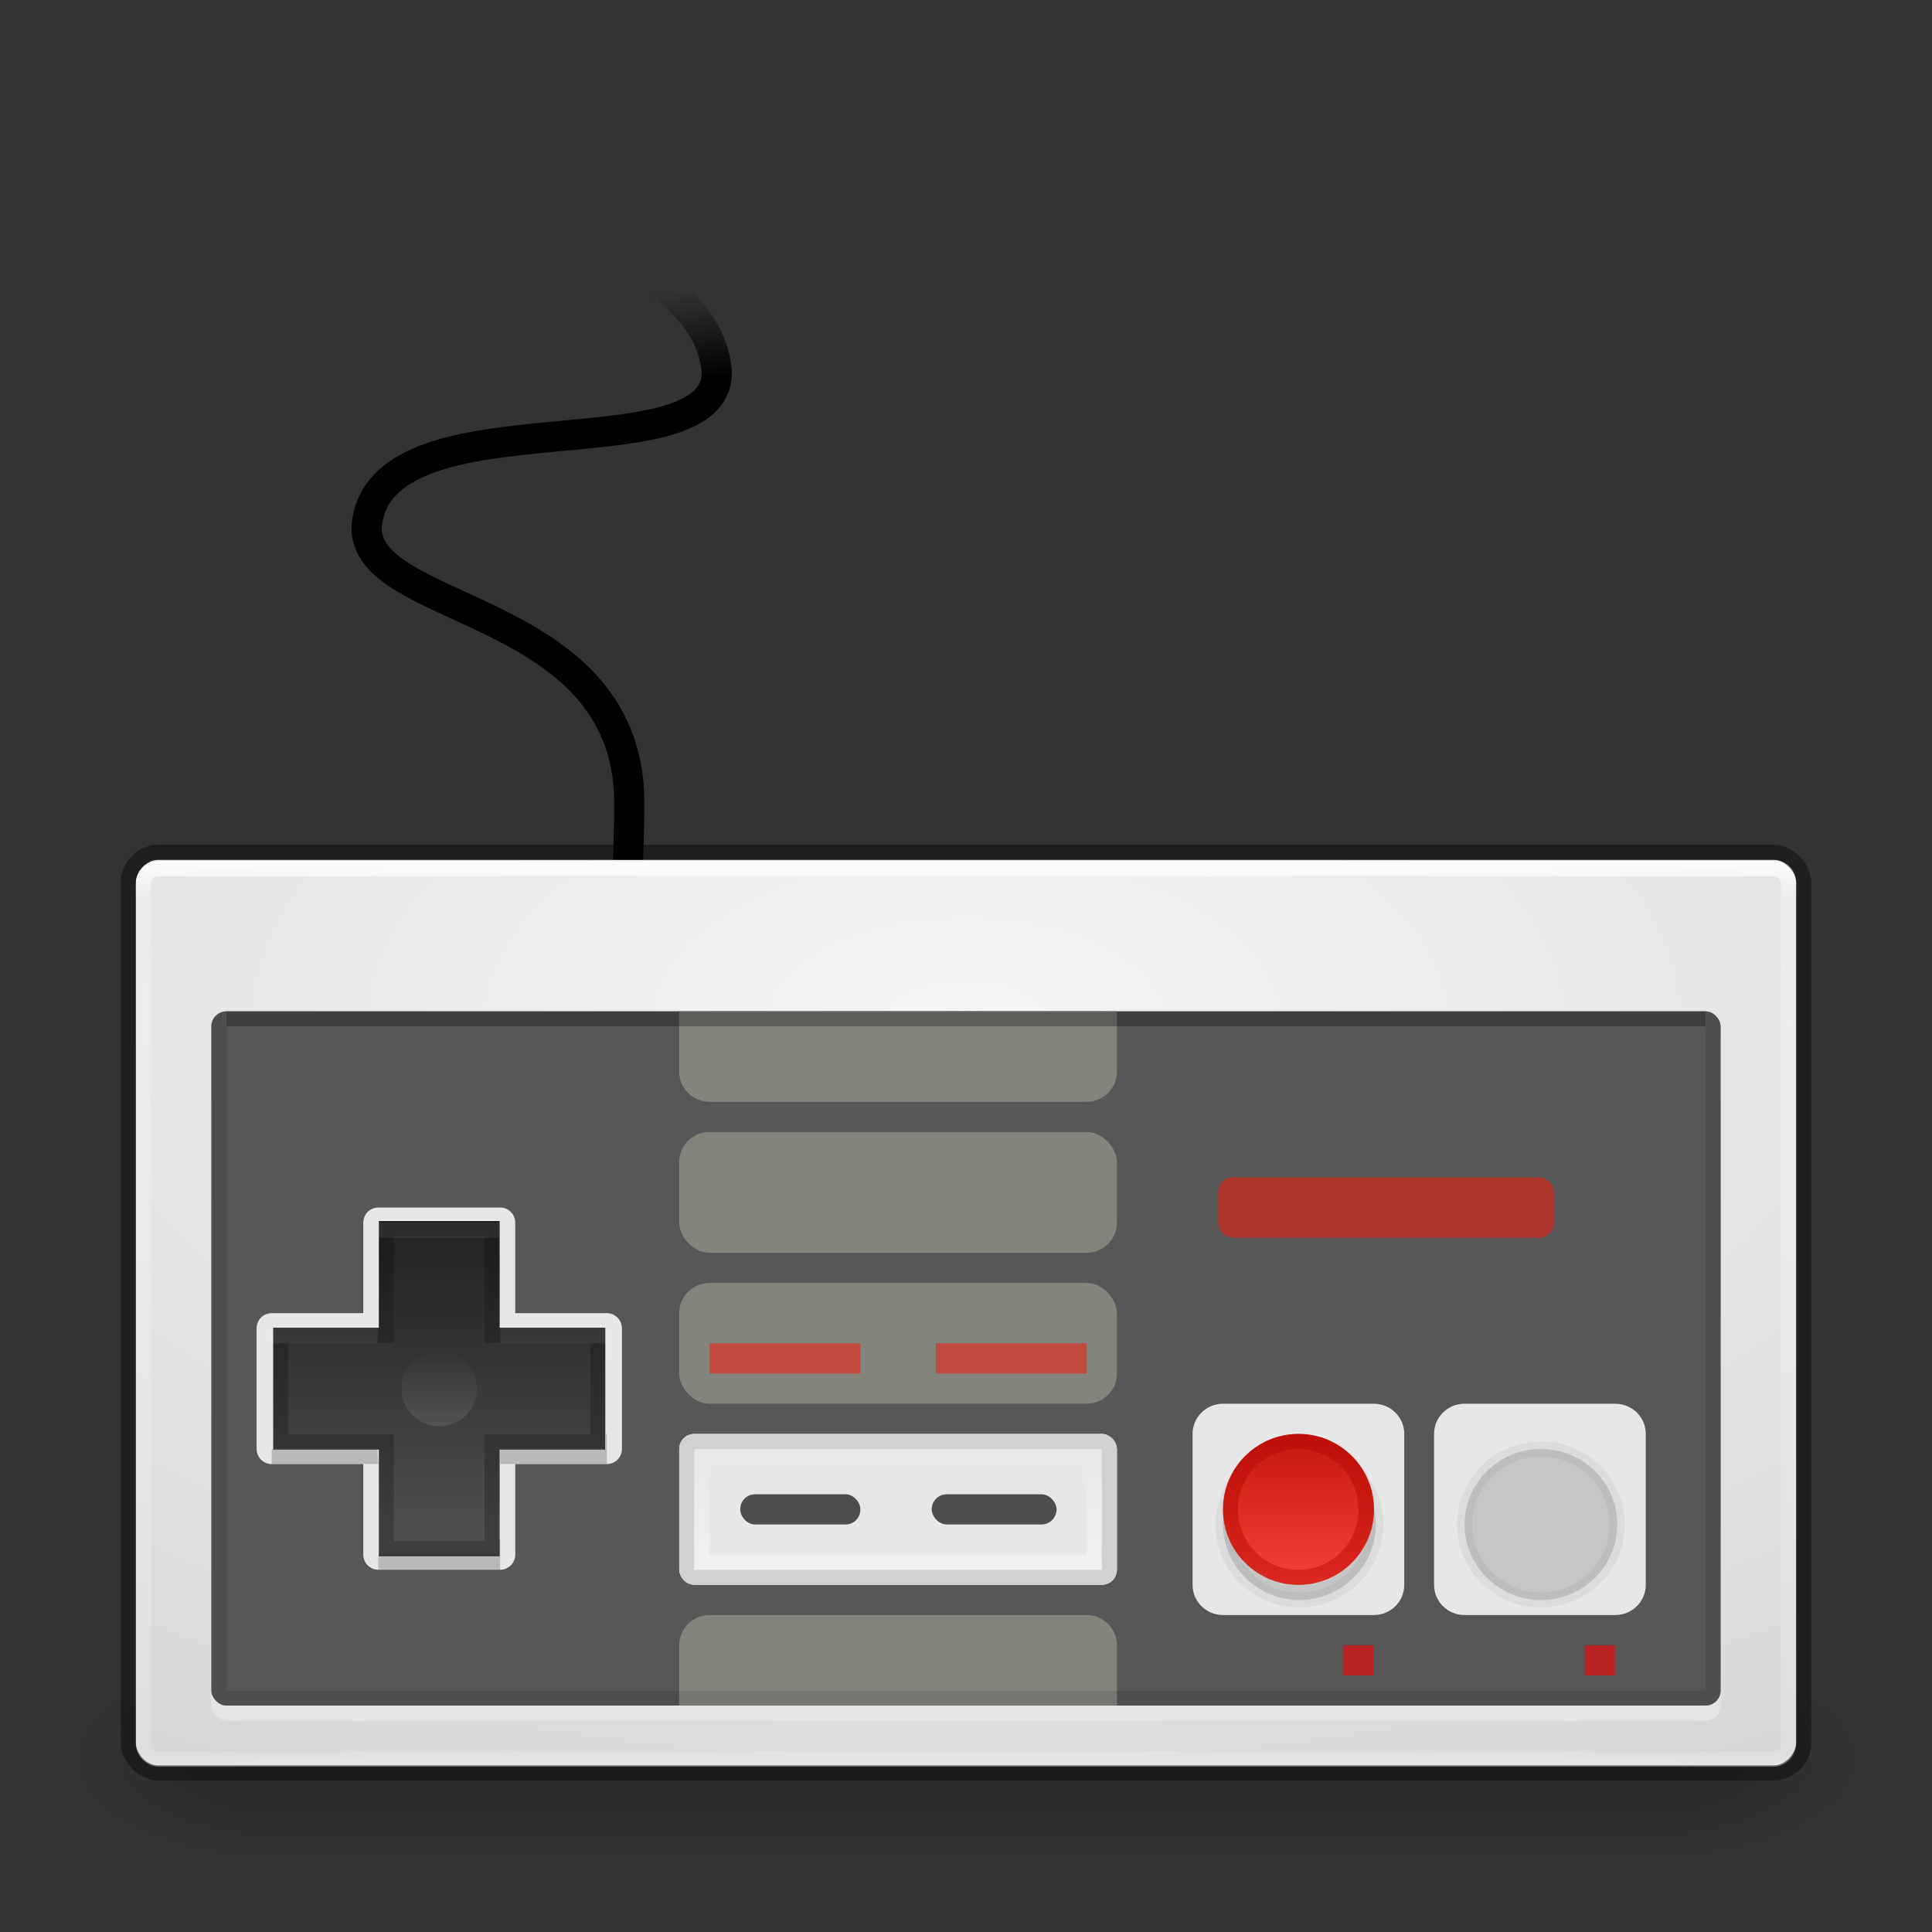 <?xml version="1.0" encoding="UTF-8" standalone="no"?>
<svg
   xmlns:dc="http://purl.org/dc/elements/1.1/"
   xmlns:cc="http://creativecommons.org/ns#"
   xmlns:rdf="http://www.w3.org/1999/02/22-rdf-syntax-ns#"
   xmlns:svg="http://www.w3.org/2000/svg"
   xmlns="http://www.w3.org/2000/svg"
   xmlns:xlink="http://www.w3.org/1999/xlink"
   version="1.1"
   width="128"
   height="128"
   id="svg4117">
  <rect width="100%" height="100%" fill="#333333" stroke="none"/>
  <defs
     id="defs4119">
    <linearGradient
       id="linearGradient4859">
      <stop
         style="stop-color:#ffffff;stop-opacity:1;"
         offset="0"
         id="stop4861" />
      <stop
         style="stop-color:#ffffff;stop-opacity:0;"
         offset="1"
         id="stop4863" />
    </linearGradient>
    <linearGradient
       id="linearGradient4845">
      <stop
         style="stop-color:#4d4d4d;stop-opacity:1"
         offset="0"
         id="stop4847" />
      <stop
         style="stop-color:#252525;stop-opacity:1"
         offset="1"
         id="stop4849" />
    </linearGradient>
    <linearGradient
       id="linearGradient4829">
      <stop
         style="stop-color:#ffffff;stop-opacity:1;"
         offset="0"
         id="stop4831" />
      <stop
         style="stop-color:#ffffff;stop-opacity:0;"
         offset="1"
         id="stop4833" />
    </linearGradient>
    <linearGradient
       id="linearGradient4674">
      <stop
         style="stop-color:#aa0000;stop-opacity:1"
         offset="0"
         id="stop4676" />
      <stop
         style="stop-color:#b50000;stop-opacity:1"
         offset="1"
         id="stop4678" />
    </linearGradient>
    <linearGradient
       id="linearGradient4410">
      <stop
         style="stop-color:#000000;stop-opacity:1;"
         offset="0"
         id="stop4412" />
      <stop
         style="stop-color:#000000;stop-opacity:0;"
         offset="1"
         id="stop4414" />
    </linearGradient>
    <linearGradient
       id="linearGradient4295">
      <stop
         style="stop-color:#f44336;stop-opacity:1;"
         offset="0"
         id="stop4297" />
      <stop
         style="stop-color:#c6180b;stop-opacity:1"
         offset="1"
         id="stop4299" />
    </linearGradient>
    <linearGradient
       id="linearGradient3924">
      <stop
         id="stop3926"
         style="stop-color:#ffffff;stop-opacity:1"
         offset="0" />
      <stop
         id="stop3928"
         style="stop-color:#ffffff;stop-opacity:0.235"
         offset="0.044" />
      <stop
         id="stop3930"
         style="stop-color:#ffffff;stop-opacity:0.157"
         offset="0.978" />
      <stop
         id="stop3932"
         style="stop-color:#ffffff;stop-opacity:0.392"
         offset="1" />
    </linearGradient>
    <filter
       id="filter3831"
       style="color-interpolation-filters:sRGB">
      <feGaussianBlur
         stdDeviation="0.637"
         id="feGaussianBlur3833" />
    </filter>
    <clipPath
       id="clipPath3823">
      <path
         d="M 108.812,58 C 107.254,58 106,59.254 106,60.812 l 0,24.375 C 106,86.746 107.254,88 108.812,88 l 24.375,0 C 134.746,88 136,86.746 136,85.188 l 0,-24.375 C 136,59.254 134.746,58 133.188,58 l -24.375,0 z m 7.188,4.5 10,0 0,8.75 5,0 -10,13.75 -10,-13.75 5,0 0,-8.75 z"
         id="path3825"
         style="fill:#ffffff;fill-opacity:1;stroke:none" />
    </clipPath>
    <linearGradient
       x1="65.263"
       y1="64.205"
       x2="65.263"
       y2="50.069"
       id="linearGradient3812"
       xlink:href="#linearGradient5010"
       gradientUnits="userSpaceOnUse"
       gradientTransform="matrix(0.625,0,0,0.625,78.5,32.25)" />
    <filter
       id="filter3806"
       style="color-interpolation-filters:sRGB">
      <feGaussianBlur
         stdDeviation="1.2"
         id="feGaussianBlur3808" />
    </filter>
    <linearGradient
       x1="70"
       y1="54"
       x2="70"
       y2="75.095"
       id="linearGradient3788"
       xlink:href="#linearGradient3737"
       gradientUnits="userSpaceOnUse"
       gradientTransform="translate(0,4)" />
    <linearGradient
       x1="56"
       y1="72"
       x2="88"
       y2="72"
       id="linearGradient3773"
       xlink:href="#linearGradient3778"
       gradientUnits="userSpaceOnUse"
       gradientTransform="matrix(0.938,0,0,0.938,-140.5,3.5)" />
    <linearGradient
       x1="65.263"
       y1="64.205"
       x2="65.263"
       y2="50.069"
       id="linearGradient3832"
       xlink:href="#linearGradient3737"
       gradientUnits="userSpaceOnUse"
       gradientTransform="matrix(0.625,0,0,0.625,28.5,31.25)" />
    <filter
       id="filter3174"
       style="color-interpolation-filters:sRGB">
      <feGaussianBlur
         stdDeviation="1.71"
         id="feGaussianBlur3176" />
    </filter>
    <linearGradient
       id="linearGradient3737">
      <stop
         id="stop3739"
         style="stop-color:#ffffff;stop-opacity:1"
         offset="0" />
      <stop
         id="stop3741"
         style="stop-color:#ffffff;stop-opacity:0"
         offset="1" />
    </linearGradient>
    <linearGradient
       x1="45.448"
       y1="92.54"
       x2="45.448"
       y2="7.017"
       id="ButtonShadow"
       gradientUnits="userSpaceOnUse"
       gradientTransform="scale(1.006,0.994)">
      <stop
         id="stop3750"
         style="stop-color:#000000;stop-opacity:1"
         offset="0" />
      <stop
         id="stop3752"
         style="stop-color:#000000;stop-opacity:0.588"
         offset="1" />
    </linearGradient>
    <linearGradient
       id="linearGradient5010">
      <stop
         id="stop5012"
         style="stop-color:#000000;stop-opacity:1"
         offset="0" />
      <stop
         id="stop5014"
         style="stop-color:#000000;stop-opacity:0"
         offset="1" />
    </linearGradient>
    <linearGradient
       id="linearGradient3778">
      <stop
         id="stop3780"
         style="stop-color:#499119;stop-opacity:1"
         offset="0" />
      <stop
         id="stop3782"
         style="stop-color:#8fd625;stop-opacity:1"
         offset="1" />
    </linearGradient>
    <linearGradient
       x1="24"
       y1="5"
       x2="24"
       y2="43"
       id="linearGradient3084"
       xlink:href="#linearGradient3924"
       gradientUnits="userSpaceOnUse"
       gradientTransform="matrix(2.946,0,0,1.595,-6.703,48.781)" />
    <linearGradient
       id="linearGradient2867-449-88-871-390-598-476-591-434-148-57-177-641-289-620-227-114-444-680-744-4-8-69-5-4-8-426-2-9-1-4-965">
      <stop
         offset="0"
         style="stop-color:#f4f4f4;stop-opacity:1"
         id="stop4036" />
      <stop
         offset="1"
         style="stop-color:#d0d0d0;stop-opacity:1"
         id="stop4040" />
    </linearGradient>
    <radialGradient
       xlink:href="#linearGradient2867-449-88-871-390-598-476-591-434-148-57-177-641-289-620-227-114-444-680-744-4-8-69-5-4-8-426-2-9-1-4-965"
       id="radialGradient3309"
       gradientUnits="userSpaceOnUse"
       gradientTransform="matrix(5.3428283e-8,3.595,-6.799,-6.6240422e-8,121.448,-143.021)"
       cx="20.931"
       cy="8.45"
       fx="20.931"
       fy="8.45"
       r="20" />
    <linearGradient
       xlink:href="#linearGradient4410"
       id="linearGradient4416"
       x1="23.535"
       y1="6"
       x2="24"
       y2="3"
       gradientUnits="userSpaceOnUse"
       gradientTransform="matrix(-2,0,0,2,88.489,14)" />
    <linearGradient
       xlink:href="#linearGradient4295"
       id="linearGradient4749"
       gradientUnits="userSpaceOnUse"
       gradientTransform="matrix(1.25,0,0,1.236,-90.75,-84.022)"
       x1="31"
       y1="32"
       x2="35"
       y2="32" />
    <linearGradient
       xlink:href="#linearGradient4674"
       id="linearGradient4751"
       gradientUnits="userSpaceOnUse"
       gradientTransform="matrix(0.947,0,0,0.947,96.384,-2.354)"
       x1="-52"
       y1="-44.461"
       x2="-47"
       y2="-44.461" />
    <radialGradient
       xlink:href="#linearGradient3688-166-749-654"
       id="radialGradient3947"
       gradientUnits="userSpaceOnUse"
       gradientTransform="matrix(5.611,6.8507554e-7,-1.4382541e-7,2.6,80.967,3.399)"
       cx="4.996"
       cy="43.5"
       fx="4.996"
       fy="43.5"
       r="2.5" />
    <linearGradient
       id="linearGradient3688-166-749-654">
      <stop
         id="stop3088"
         style="stop-color:#181818;stop-opacity:1"
         offset="0" />
      <stop
         id="stop3090"
         style="stop-color:#181818;stop-opacity:0"
         offset="1" />
    </linearGradient>
    <radialGradient
       xlink:href="#linearGradient3688-166-749-654"
       id="radialGradient3944"
       gradientUnits="userSpaceOnUse"
       gradientTransform="matrix(5.537,0,0,2.6,-46.48,-229.6)"
       cx="4.993"
       cy="43.5"
       fx="4.993"
       fy="43.5"
       r="2.5" />
    <linearGradient
       xlink:href="#linearGradient3702-501-757-795"
       id="linearGradient3941"
       gradientUnits="userSpaceOnUse"
       gradientTransform="matrix(2.786,0,0,1.857,-9.043,35.714)"
       x1="25.058"
       y1="47.028"
       x2="25.058"
       y2="39.999" />
    <linearGradient
       id="linearGradient3702-501-757-795">
      <stop
         id="stop3100"
         style="stop-color:#181818;stop-opacity:0"
         offset="0" />
      <stop
         id="stop3102"
         style="stop-color:#181818;stop-opacity:1"
         offset="0.5" />
      <stop
         id="stop3104"
         style="stop-color:#181818;stop-opacity:0"
         offset="1" />
    </linearGradient>
    <linearGradient
       xlink:href="#linearGradient4829"
       id="linearGradient4835"
       x1="-93.704"
       y1="28.903"
       x2="-90.704"
       y2="28.903"
       gradientUnits="userSpaceOnUse"
       gradientTransform="matrix(1.667,0,0,1.686,61.674,-19.617)" />
    <linearGradient
       xlink:href="#linearGradient4845"
       id="linearGradient4851"
       x1="20"
       y1="92"
       x2="38.205"
       y2="92"
       gradientUnits="userSpaceOnUse"
       gradientTransform="matrix(0,-1,-1,0,121.102,121.102)" />
    <linearGradient
       xlink:href="#linearGradient4859"
       id="linearGradient4865"
       x1="57"
       y1="96"
       x2="57"
       y2="104"
       gradientUnits="userSpaceOnUse"
       gradientTransform="translate(0,-200)" />
    <clipPath
       clipPathUnits="userSpaceOnUse"
       id="clipPath4873">
      <path
         id="path4875"
         d="m 40.102,96.034 -7,0 0,7.068 -8,0 0,-7.068 -7,0 0,-8.068 7,0 0,-7.068 8,0 0,7.068 7,0 z"
         style="opacity:1;fill:url(#linearGradient4877);fill-opacity:1;stroke:none;stroke-width:1;stroke-linecap:round;stroke-linejoin:miter;stroke-miterlimit:4;stroke-dasharray:none;stroke-opacity:1" />
    </clipPath>
    <linearGradient
       xlink:href="#linearGradient4845"
       id="linearGradient4877"
       gradientUnits="userSpaceOnUse"
       gradientTransform="matrix(0,-1,-1,0,121.102,121.102)"
       x1="20"
       y1="92"
       x2="38.205"
       y2="92" />
  </defs>
  <g
     id="g4824">
    <rect
       style="opacity:0.4;fill:url(#radialGradient3947);fill-opacity:1;stroke:none"
       id="rect2801"
       y="110"
       x="109"
       height="13"
       width="14" />
    <rect
       style="opacity:0.4;fill:url(#radialGradient3944);fill-opacity:1;stroke:none"
       id="rect3696"
       transform="scale(-1,-1)"
       y="-123"
       x="-19"
       height="13"
       width="14" />
    <path
       id="rect3700"
       d="m 19,110 90,0 0,13 -90,0 z"
       style="opacity:0.4;fill:url(#linearGradient3941);fill-opacity:1;stroke:none" />
  </g>
  <g
     transform="translate(-135.857,48.95)"
     id="layer2"
     style="display:none">
    <path
       d="M 11,7 48,5 85,7 c 3.324,0 6,2.676 6,6 l 0,73 c 0,3.324 -2.676,6 -6,6 L 11,92 C 7.676,92 5,89.324 5,86 L 5,13 C 5,9.676 7.676,7 11,7 Z"
       id="rect3745"
       style="opacity:0.9;fill:url(#ButtonShadow);fill-opacity:1;fill-rule:nonzero;stroke:none;filter:url(#filter3174)" />
  </g>
  <g
     transform="translate(-135.857,48.95)"
     id="layer4"
     style="display:none">
    <rect
       width="30"
       height="30"
       rx="2.812"
       ry="2.812"
       x="-86"
       y="56"
       transform="matrix(0,-1,1,0,0,4)"
       id="rect3790"
       style="opacity:0.6;fill:#000000;fill-opacity:1;stroke:none;filter:url(#filter3806)" />
    <rect
       width="30"
       height="30"
       rx="2.812"
       ry="2.812"
       x="-88"
       y="56"
       transform="matrix(0,-1,1,0,0,0)"
       id="rect2993"
       style="fill:url(#linearGradient3773);fill-opacity:1;stroke:none" />
    <path
       d="M 58.812,58 C 57.254,58 56,59.254 56,60.812 l 0,24.375 c 0,0.873 0.411,1.641 1.031,2.156 C 57.028,87.29 57,87.242 57,87.188 l 0,-24.375 C 57,61.254 58.171,60 59.625,60 l 22.75,0 C 83.829,60 85,61.254 85,62.812 l 0,24.375 c 0,0.055 -0.028,0.102 -0.031,0.156 C 85.589,86.829 86,86.061 86,85.188 l 0,-24.375 C 86,59.254 84.746,58 83.188,58 l -24.375,0 z"
       id="rect3775"
       style="opacity:0.5;fill:url(#linearGradient3788);fill-opacity:1;stroke:none" />
    <path
       d="m 116,63.5 0,8.75 -5,0 10,13.75 10,-13.75 -5,0 0,-8.75 -10,0 z"
       transform="translate(-50,0)"
       clip-path="url(#clipPath3823)"
       id="path3810"
       style="display:inline;opacity:0.6;fill:url(#linearGradient3812);fill-opacity:1;fill-rule:nonzero;stroke:none;filter:url(#filter3831)" />
    <path
       d="m 66,62.5 0,8.75 -5,0 10,13.75 10,-13.75 -5,0 0,-8.75 -10,0 z"
       id="path4278"
       style="display:inline;fill:url(#linearGradient3832);fill-opacity:1;fill-rule:nonzero;stroke:none" />
  </g>
  <path
     style="fill:none;fill-rule:evenodd;stroke:url(#linearGradient4416);stroke-width:2px;stroke-linecap:butt;stroke-linejoin:miter;stroke-opacity:1"
     d="m 41.42,64 c 0,-2.299 0.301,-8.724 0.272,-10.984 C 41.518,39.654 23.237,40.83 24.341,34.454 25.814,25.959 47.584,31.538 47.489,24.625 c -0.807,-10.404 -28,-14 -28,-14"
     id="path4408" />
  <rect
     width="110"
     height="60"
     x="9"
     y="-116.967"
     transform="scale(1,-1)"
     id="rect5505"
     style="color:#000000;display:inline;overflow:visible;visibility:visible;fill:url(#radialGradient3309);fill-opacity:1;fill-rule:nonzero;stroke:none;stroke-width:1;marker:none;enable-background:accumulate"
     rx="1.5"
     ry="1.5" />
  <rect
     width="111"
     height="61"
     rx="2"
     ry="2"
     x="8.5"
     y="56.467"
     id="rect5505-21"
     style="color:#000000;display:inline;overflow:visible;visibility:visible;opacity:0.4;fill:none;fill-opacity:1;fill-rule:nonzero;stroke:#000000;stroke-width:1;stroke-linecap:round;stroke-linejoin:round;stroke-miterlimit:4;stroke-dasharray:none;stroke-dashoffset:0;stroke-opacity:1;marker:none;enable-background:accumulate" />
  <rect
     rx="1"
     ry="1"
     y="68"
     x="14"
     height="46"
     width="100"
     id="rect4439"
     style="opacity:0.3;fill:#ffffff;fill-opacity:1;stroke:none;stroke-width:2;stroke-linecap:round;stroke-linejoin:miter;stroke-miterlimit:4;stroke-dasharray:none;stroke-opacity:1" />
  <rect
     width="109"
     height="59"
     rx="1"
     ry="1"
     x="9.5"
     y="57.551"
     id="rect6741-2"
     style="fill:none;stroke:url(#linearGradient3084);stroke-width:1;stroke-linecap:round;stroke-linejoin:round;stroke-miterlimit:4;stroke-dasharray:none;stroke-dashoffset:0;stroke-opacity:1" />
  <rect
     style="opacity:1;fill:#575757;fill-opacity:1;stroke:none;stroke-width:2;stroke-linecap:round;stroke-linejoin:miter;stroke-miterlimit:4;stroke-dasharray:none;stroke-opacity:1"
     id="rect4263"
     width="100"
     height="46"
     x="14"
     y="67"
     ry="1"
     rx="1" />
  <path
     style="opacity:1;fill:#83847c;fill-opacity:1;stroke:none;stroke-width:1;stroke-linecap:round;stroke-linejoin:miter;stroke-miterlimit:4;stroke-dasharray:none;stroke-opacity:1"
     d="m 45,67 0,2 0,2 c 0,1.108 0.902,2 2.023,2 l 24.955,0 C 73.098,73 74,72.108 74,71 l 0,-2 0,-2 -2.023,0 -24.955,0 z"
     id="rect4267" />
  <rect
     style="opacity:1;fill:#e7e7e7;fill-opacity:1;stroke:none;stroke-width:2;stroke-linecap:round;stroke-linejoin:miter;stroke-miterlimit:4;stroke-dasharray:none;stroke-opacity:1"
     id="rect4232"
     width="29"
     height="10"
     x="45"
     y="95"
     rx="1"
     ry="1" />
  <path
     id="path4320"
     d="m 25.068,81 0,7 L 18,88 l 0,8 7.068,0 0,7 8.068,0 0,-7 7.068,0 0,-8 -7.068,0 0,-7 z"
     style="opacity:1;fill:none;fill-opacity:1;stroke:#e7e7e7;stroke-width:2;stroke-linecap:round;stroke-linejoin:round;stroke-miterlimit:4;stroke-dasharray:none;stroke-opacity:1" />
  <path
     style="opacity:1;fill:url(#linearGradient4851);fill-opacity:1;stroke:none;stroke-width:1;stroke-linecap:round;stroke-linejoin:miter;stroke-miterlimit:4;stroke-dasharray:none;stroke-opacity:1"
     d="m 40.102,96.034 -7,0 0,7.068 -8,0 0,-7.068 -7,0 0,-8.068 7,0 0,-7.068 8,0 0,7.068 7,0 z"
     id="rect4280" />
  <g
     id="g4246"
     transform="matrix(2.023,0,0,2,-3.932,1)">
    <path
       style="opacity:1;fill:#e7e7e7;fill-opacity:1;stroke:none;stroke-width:1;stroke-linecap:round;stroke-linejoin:miter;stroke-miterlimit:4;stroke-dasharray:none;stroke-opacity:1"
       d="m 42,46 4.933,0 c 0.554,0 1,0.446 1,1 l 0,5 c 0,0.554 -0.446,1 -1,1 L 42,53 c -0.554,0 -1,-0.446 -1,-1 l 0,-5 c 0,-0.554 0.446,-1 1,-1 z"
       id="path4315" />
    <circle
       transform="matrix(0,-1,-1,0,0,0)"
       r="2.5"
       cy="-44.5"
       cx="-50"
       id="circle4690"
       style="opacity:0.05;fill:#000000;fill-opacity:1;stroke:#000000;stroke-width:0.497;stroke-linecap:round;stroke-linejoin:miter;stroke-miterlimit:4;stroke-dasharray:none;stroke-opacity:1" />
    <circle
       style="opacity:0.1;fill:#000000;fill-opacity:1;stroke:none;stroke-width:1;stroke-linecap:round;stroke-linejoin:miter;stroke-miterlimit:4;stroke-dasharray:none;stroke-opacity:1"
       id="circle4684"
       cx="-50"
       cy="-44.5"
       r="2.5"
       transform="matrix(0,-1,-1,0,0,0)" />
    <ellipse
       transform="matrix(0,-1,-1,0,0,0)"
       cy="-44.472"
       cx="-49.5"
       id="path4291"
       style="opacity:1;fill:url(#linearGradient4749);fill-opacity:1;stroke:none;stroke-width:1;stroke-linecap:round;stroke-linejoin:miter;stroke-miterlimit:4;stroke-dasharray:none;stroke-opacity:1"
       rx="2.5"
       ry="2.472" />
    <ellipse
       style="opacity:0.4;fill:none;fill-opacity:1;stroke:url(#linearGradient4751);stroke-width:0.497;stroke-linecap:round;stroke-linejoin:miter;stroke-miterlimit:4;stroke-dasharray:none;stroke-opacity:1"
       id="circle4694"
       cx="49.501"
       cy="-44.461"
       transform="matrix(0,1,-1,0,0,0)"
       rx="2.25"
       ry="2.223" />
  </g>
  <rect
     style="opacity:1;fill:#83847c;fill-opacity:1;stroke:none;stroke-width:2;stroke-linecap:round;stroke-linejoin:miter;stroke-miterlimit:4;stroke-dasharray:none;stroke-opacity:1"
     id="rect4228"
     width="29"
     height="8"
     x="45"
     y="75"
     rx="2"
     ry="2" />
  <rect
     style="opacity:1;fill:#4d4d4d;fill-opacity:1;stroke:none;stroke-width:2;stroke-linecap:round;stroke-linejoin:round;stroke-miterlimit:4;stroke-dasharray:none;stroke-opacity:1"
     id="rect4324"
     width="7.955"
     height="2"
     x="49.045"
     y="99"
     ry="0.978" />
  <rect
     y="99"
     x="61.727"
     height="2"
     width="8.273"
     id="rect4326"
     style="opacity:1;fill:#4d4d4d;fill-opacity:1;stroke:none;stroke-width:2;stroke-linecap:round;stroke-linejoin:round;stroke-miterlimit:4;stroke-dasharray:none;stroke-opacity:1"
     ry="1"
     rx="1" />
  <rect
     style="opacity:0.5;fill:#ff1200;fill-opacity:1;stroke:none;stroke-width:0.5;stroke-linecap:round;stroke-linejoin:round;stroke-miterlimit:4;stroke-dasharray:none;stroke-opacity:1"
     id="rect4350"
     width="22.25"
     height="4"
     x="80.705"
     y="78"
     ry="0.969"
     rx="1" />
  <rect
     ry="2"
     rx="2"
     y="85"
     x="45"
     height="8"
     width="29"
     id="rect4230"
     style="opacity:1;fill:#83847c;fill-opacity:1;stroke:none;stroke-width:2;stroke-linecap:round;stroke-linejoin:miter;stroke-miterlimit:4;stroke-dasharray:none;stroke-opacity:1" />
  <path
     id="path4236"
     d="m 45,113 0,-2 0,-2 c 0,-1.108 0.902,-2 2.023,-2 l 24.955,0 c 1.121,0 2.019,0.892 2.023,2 l 0,2 0,2 -2.023,0 -24.955,0 z"
     style="opacity:1;fill:#83847c;fill-opacity:1;stroke:none;stroke-width:1;stroke-linecap:round;stroke-linejoin:miter;stroke-miterlimit:4;stroke-dasharray:none;stroke-opacity:1" />
  <rect
     y="89"
     x="47.023"
     height="2"
     width="9.977"
     id="rect4238"
     style="opacity:0.5;fill:#ff1200;fill-opacity:1;stroke:none;stroke-width:0.5;stroke-linecap:round;stroke-linejoin:round;stroke-miterlimit:4;stroke-dasharray:none;stroke-opacity:1" />
  <rect
     style="opacity:0.5;fill:#ff1200;fill-opacity:1;stroke:none;stroke-width:0.5;stroke-linecap:round;stroke-linejoin:round;stroke-miterlimit:4;stroke-dasharray:none;stroke-opacity:1"
     id="rect4240"
     width="10"
     height="2"
     x="62"
     y="89" />
  <use
     x="0"
     y="0"
     xlink:href="#g4246"
     id="use4250"
     width="100%"
     height="100%"
     transform="translate(16,0)" />
  <rect
     style="opacity:0.6;fill:#ff0000;fill-opacity:1;stroke:none;stroke-width:2;stroke-linecap:round;stroke-linejoin:miter;stroke-miterlimit:4;stroke-dasharray:none;stroke-opacity:1"
     id="rect4252"
     width="2.023"
     height="2"
     x="89"
     y="109" />
  <rect
     y="109"
     x="105"
     height="2"
     width="2.023"
     id="rect4254"
     style="opacity:0.6;fill:#ff0000;fill-opacity:1;stroke:none;stroke-width:2;stroke-linecap:round;stroke-linejoin:miter;stroke-miterlimit:4;stroke-dasharray:none;stroke-opacity:1" />
  <path
     style="opacity:0.1;fill:#ffffff;fill-opacity:1;stroke:none;stroke-width:1;stroke-linecap:round;stroke-linejoin:miter;stroke-miterlimit:4;stroke-dasharray:none;stroke-opacity:1"
     d="m 25.068,81 0,1 8,0 0,1 0.068,0 0,-2 z M 18,88 l 0,1 7,0 0,0 0,0 0.068,-1 z m 15.137,0 0,1 7,0 0,1 0.068,0 0,-2 z"
     id="path4296" />
  <circle
     style="opacity:0.1;fill:url(#linearGradient4835);fill-opacity:1;stroke:none;stroke-width:2;stroke-linecap:round;stroke-linejoin:miter;stroke-miterlimit:4;stroke-dasharray:none;stroke-opacity:1"
     id="path4301"
     cx="-92"
     cy="29.102"
     transform="matrix(0,-1,1,0,0,0)"
     r="2.5" />
  <rect
     y="67.5"
     x="14.5"
     height="45"
     width="99"
     id="rect4265"
     style="opacity:0.1;fill:none;fill-opacity:1;stroke:#000000;stroke-width:1;stroke-linecap:round;stroke-linejoin:miter;stroke-miterlimit:4;stroke-dasharray:none;stroke-opacity:1"
     ry="0.5"
     rx="0.5" />
  <path
     style="opacity:0.2;fill:none;fill-rule:evenodd;stroke:#000000;stroke-width:1px;stroke-linecap:butt;stroke-linejoin:miter;stroke-opacity:1"
     d="m 15,67.5 98,0"
     id="path4441" />
  <path
     id="path4682"
     d="m 25.068,104 0,-1 8,0 0,-1 0.068,0 0,2 z M 18,97 l 0,-1 7,0 0,0 0,0 0.068,1 z m 15.137,0 0,-1 7,0 0,-1 0.068,0 0,2 z"
     style="opacity:0.2;fill:#000000;fill-opacity:1;stroke:none;stroke-width:1;stroke-linecap:round;stroke-linejoin:miter;stroke-miterlimit:4;stroke-dasharray:none;stroke-opacity:1" />
  <rect
     rx="0.5"
     ry="0.5"
     style="opacity:1;fill:none;fill-opacity:1;stroke:#d1d1d1;stroke-width:1;stroke-linecap:round;stroke-linejoin:miter;stroke-miterlimit:4;stroke-dasharray:none;stroke-opacity:1"
     id="rect4853"
     width="28"
     height="9"
     x="45.5"
     y="95.5" />
  <rect
     y="-103.5"
     x="46.5"
     height="7"
     width="26"
     id="rect4857"
     style="opacity:0.4;fill:none;fill-opacity:1;stroke:url(#linearGradient4865);stroke-width:1;stroke-linecap:round;stroke-linejoin:miter;stroke-miterlimit:4;stroke-dasharray:none;stroke-opacity:1"
     transform="scale(1,-1)" />
  <path
     id="path4867"
     d="m 40.102,96.034 -7,0 0,7.068 -8,0 0,-7.068 -7,0 0,-8.068 7,0 0,-7.068 8,0 0,7.068 7,0 z"
     style="opacity:0.2;fill:none;fill-opacity:1;stroke:#000000;stroke-width:2;stroke-linecap:round;stroke-linejoin:miter;stroke-miterlimit:4;stroke-dasharray:none;stroke-opacity:1"
     clip-path="url(#clipPath4873)" />
</svg>
